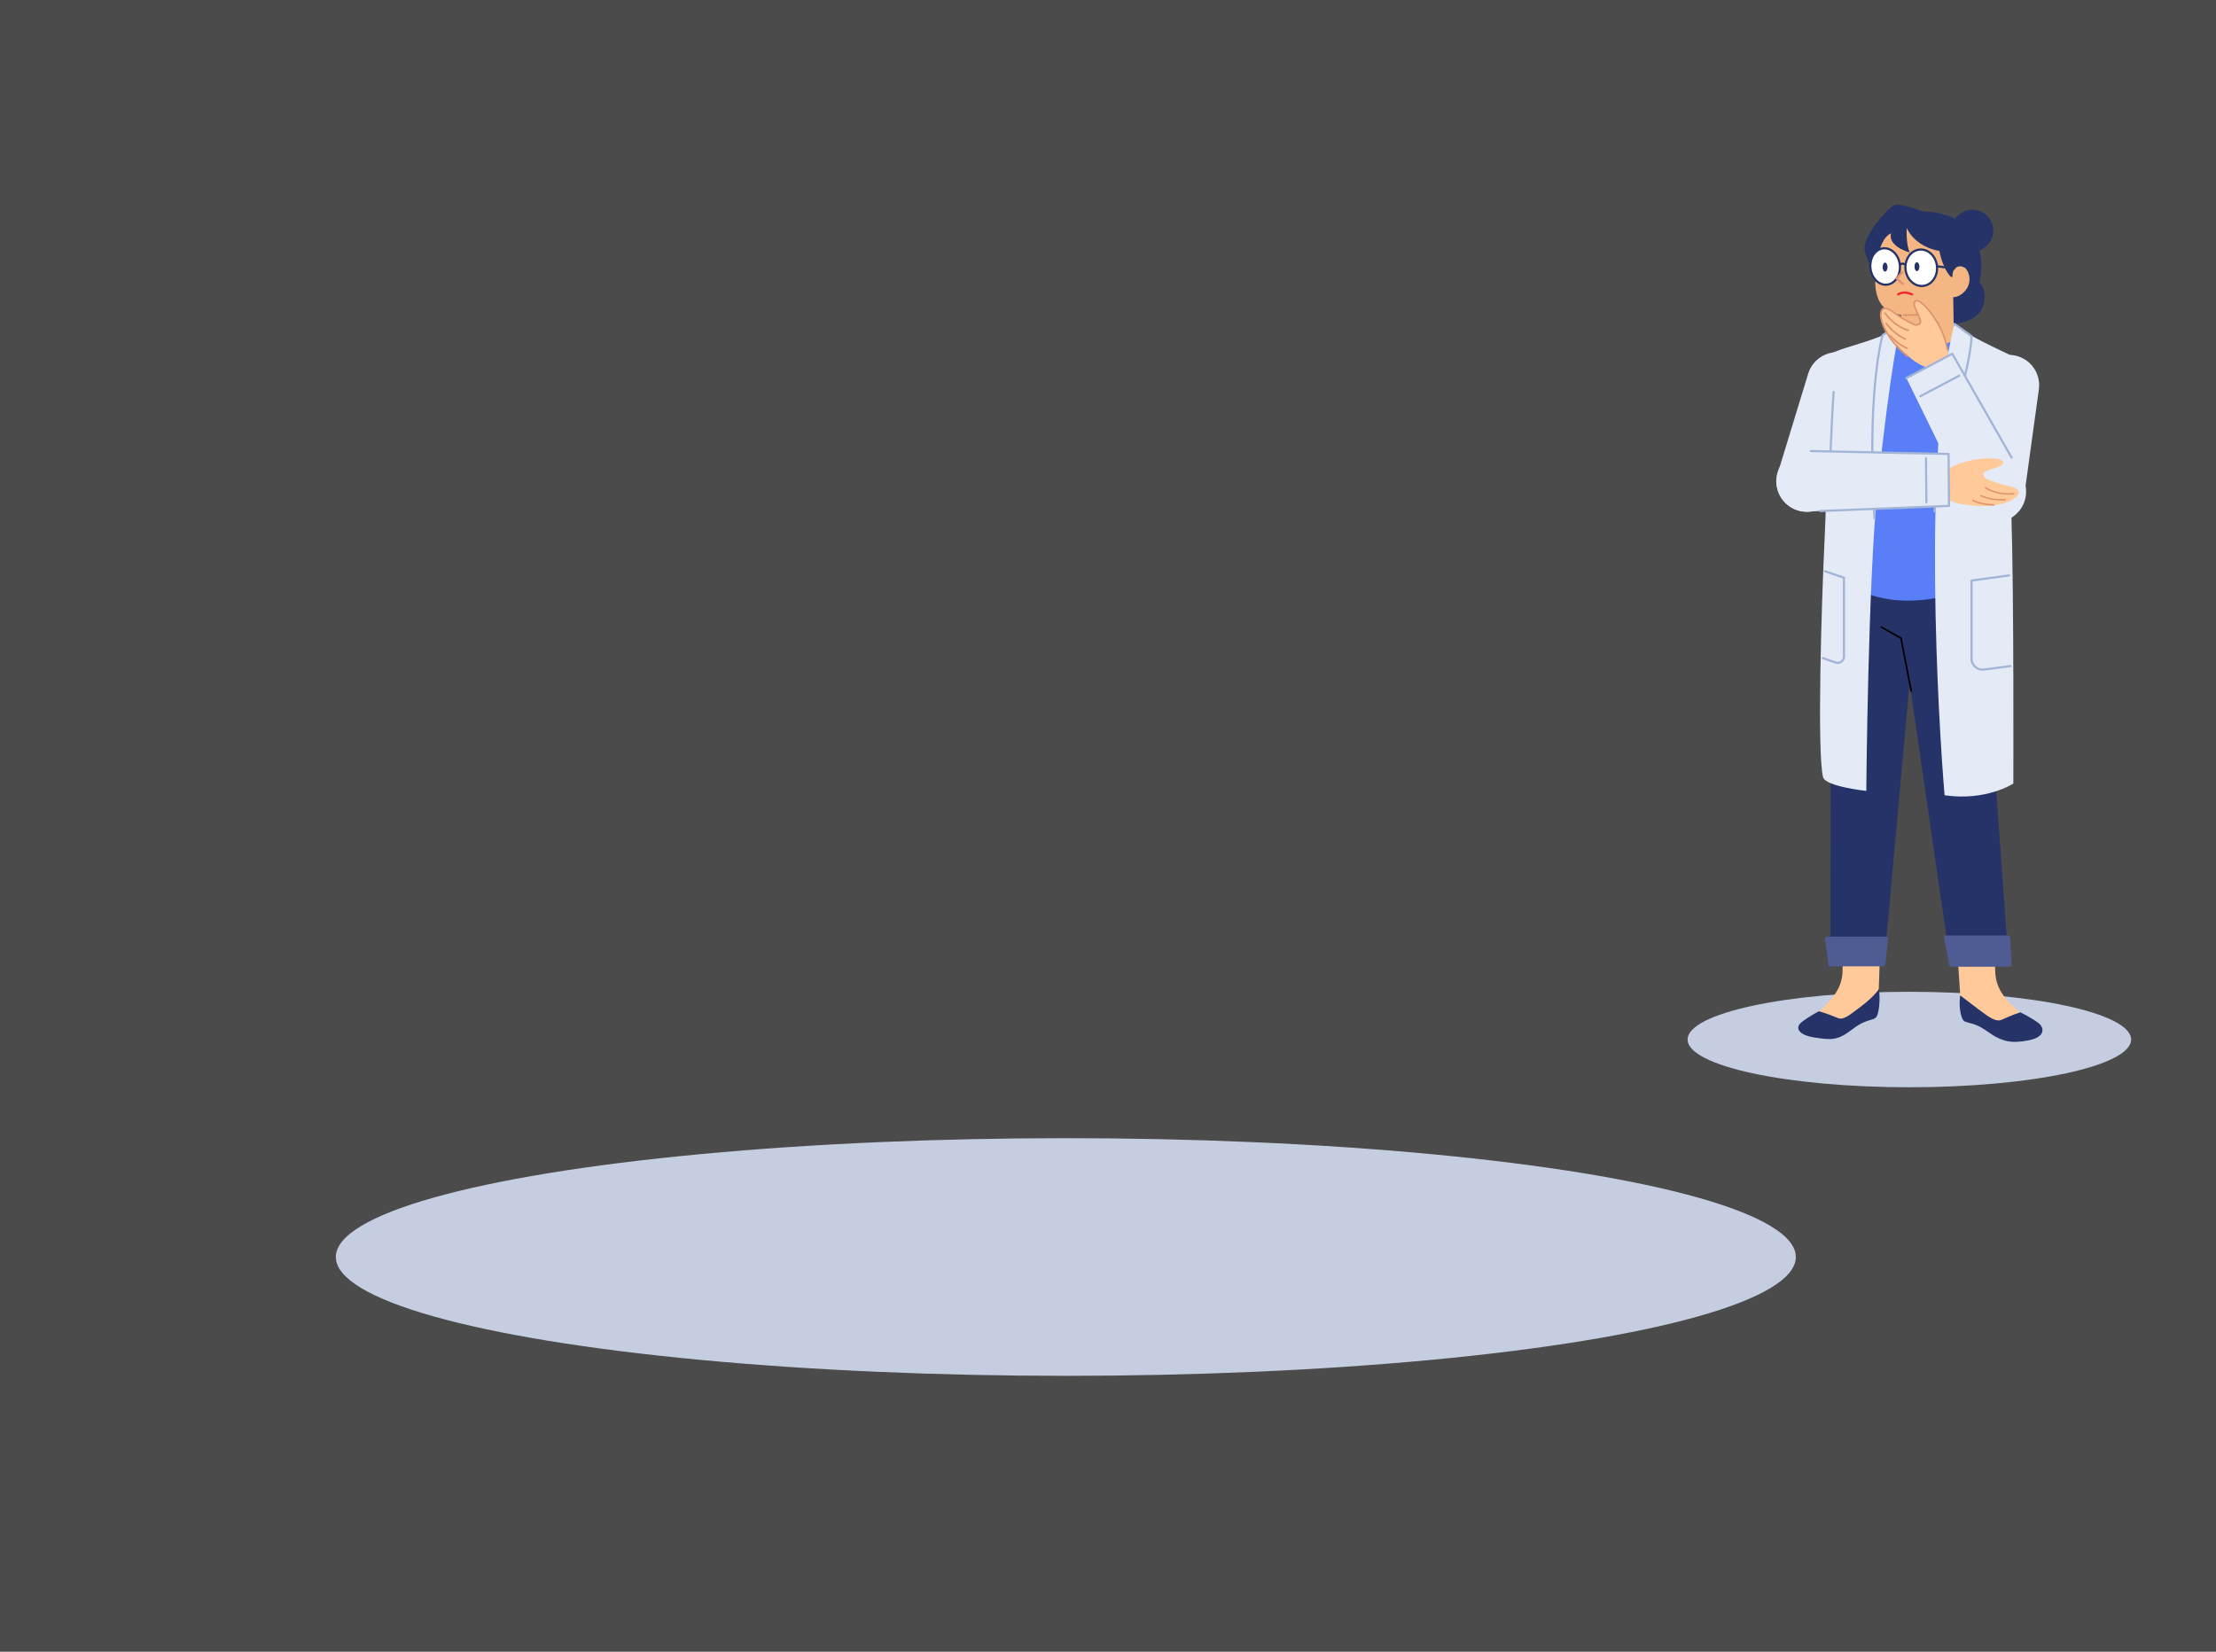 <svg width="440" height="328" viewBox="0 0 440 328" fill="none" xmlns="http://www.w3.org/2000/svg">
<rect x="0" y="0" width="440" height="328" fill="#333333" stroke="none"/>
<g clip-path="url(#clip0)">
<rect width="450" height="366.994" transform="translate(-10 -39)" fill="white" fill-opacity="0.12"/>
<ellipse cx="211.629" cy="249.624" rx="144.944" ry="23.596" fill="#C5CEE0"/>
<ellipse cx="379.115" cy="206.435" rx="44.031" ry="9.48" fill="#C5CEE0"/>
<path fill-rule="evenodd" clip-rule="evenodd" d="M357.016 101.393C353.836 100.421 352.045 97.055 353.017 93.875L359.027 74.201C359.998 71.021 363.364 69.23 366.545 70.202C369.725 71.173 371.516 74.54 370.544 77.72L364.534 97.393C363.563 100.574 360.197 102.365 357.016 101.393Z" fill="#E4EBF7"/>
<path fill-rule="evenodd" clip-rule="evenodd" d="M387.561 174.117C387.561 174.117 388.328 184.963 388.936 193.41C389.267 198.022 389.344 201.625 389.86 201.911C391.324 202.721 393.012 202.028 394.791 203.688C396.57 205.348 397.854 206.625 402.521 205.49C407.98 204.163 403.088 202.805 400.481 200.539C395.878 196.538 396.203 194.066 396.098 191.024C395.784 181.947 396.073 171.551 396.073 171.551L387.561 174.117Z" fill="#FFC999"/>
<path fill-rule="evenodd" clip-rule="evenodd" d="M389.212 197.675C389.212 197.675 390.05 198.301 392.78 200.388C394.933 202.034 396.331 203.028 397.468 202.5C399.545 201.536 401.15 201.034 401.15 201.034C401.15 201.034 403.13 201.98 404.629 203.064C406.127 204.148 405.999 205.999 402.774 206.597C399.549 207.196 397.681 207.057 394.545 204.792C391.409 202.527 390.1 203.537 389.587 202.204C388.785 200.123 389.212 197.675 389.212 197.675Z" fill="#253368"/>
<path fill-rule="evenodd" clip-rule="evenodd" d="M373.806 173.443C373.806 173.443 373.472 184.605 373.157 193.068C372.985 197.689 372.974 200.996 372.467 201.3C371.033 202.16 369.322 201.526 367.602 203.246C365.881 204.967 364.642 206.287 359.938 205.314C354.438 204.176 359.279 202.65 361.806 200.296C366.269 196.138 365.858 193.678 365.858 190.636C365.858 181.553 365.209 171.172 365.209 171.172L373.806 173.443Z" fill="#FFC999"/>
<path fill-rule="evenodd" clip-rule="evenodd" d="M393.093 111.527L363.554 110.093L363.409 190.961L374.158 190.674L379.158 135.611L387.212 191.028L398.829 191.393L393.093 111.527Z" fill="#253368"/>
<path fill-rule="evenodd" clip-rule="evenodd" d="M370.237 117.701C367.156 76.829 375.387 66.395 375.387 66.395H389.741L389.133 117.486C389.133 117.486 379.402 121.379 370.237 117.701Z" fill="#597EF7"/>
<path d="M376.577 69.849C376.618 69.767 376.717 69.734 376.799 69.775C377.106 69.928 377.42 70.065 377.738 70.186C380.209 71.126 382.853 71.088 385.346 70.458C385.733 70.36 386.082 70.255 386.386 70.151L386.535 70.098C386.559 70.09 386.581 70.081 386.602 70.073L386.758 70.013C386.842 69.978 386.939 70.018 386.975 70.102C387.01 70.186 386.97 70.284 386.886 70.319L386.811 70.349L386.783 70.36C386.7 70.391 386.604 70.426 386.494 70.464C386.181 70.572 385.823 70.679 385.427 70.779C382.874 71.424 380.164 71.463 377.621 70.496C377.291 70.371 376.968 70.229 376.651 70.071C376.569 70.03 376.536 69.93 376.577 69.849Z" fill="#597EF7"/>
<path fill-rule="evenodd" clip-rule="evenodd" d="M388.509 51.935C388.509 51.935 389.528 42.997 378.318 43.656C372.075 44.446 372.43 54.84 372.43 54.84C372.43 54.84 372.038 57.032 372.904 59.262C373.873 61.76 376.277 62.554 379.428 62.774C385.267 62.449 387.557 59.189 387.557 59.189C387.557 59.189 391.587 59.408 391.147 54.353C390.708 49.664 388.509 51.935 388.509 51.935Z" fill="#F4B784"/>
<path fill-rule="evenodd" clip-rule="evenodd" d="M387.453 45.804C387.453 48.1 389.315 49.962 391.611 49.962C393.908 49.962 395.77 48.1 395.77 45.804C395.77 43.507 393.908 41.645 391.611 41.645C389.315 41.645 387.453 43.507 387.453 45.804Z" fill="#253368"/>
<path fill-rule="evenodd" clip-rule="evenodd" d="M372.485 55.163C372.485 55.163 371.119 52.795 370.299 49.972C369.479 47.149 374.852 41.502 375.581 41.047C376.31 40.592 376.674 40.136 381.683 41.958C396.553 42.553 393.026 56.177 393.026 56.177C393.026 56.177 394.757 57.43 393.756 60.8C392.571 64.169 387.916 64.286 387.916 64.286L387.755 59.015C387.755 59.015 389.327 59.133 390.512 57.312C391.696 55.491 390.673 53.277 389.944 53.095C389.295 52.608 387.673 52.852 387.673 54.798C387.673 55.778 385.808 53.582 385.078 49.852C379.887 48.849 378.587 45.236 378.587 45.236C378.587 45.236 378.405 48.697 379.224 50.154C376.492 49.334 375.035 47.877 375.49 46.329C372.394 47.695 372.485 55.163 372.485 55.163Z" fill="#253368"/>
<path fill-rule="evenodd" clip-rule="evenodd" d="M387.916 64.935L387.785 57.076L377.538 57.312C377.538 57.312 377.576 62.678 377.374 64.856C372.102 69.004 386.578 70.531 388.646 66.638C389.43 65.162 387.916 64.935 387.916 64.935Z" fill="#F4B784"/>
<path fill-rule="evenodd" clip-rule="evenodd" d="M378.354 53.474C378.546 55.466 380.1 56.946 381.825 56.779C383.55 56.614 384.793 54.864 384.601 52.872C384.409 50.88 382.855 49.4 381.13 49.566C379.405 49.733 378.162 51.482 378.354 53.474Z" fill="white"/>
<path d="M381.11 49.351C379.258 49.53 377.937 51.39 378.139 53.495C378.342 55.599 379.995 57.173 381.846 56.995C383.697 56.817 385.019 54.956 384.816 52.851C384.617 50.779 383.01 49.22 381.193 49.344L381.11 49.351ZM384.386 52.893C384.567 54.772 383.403 56.411 381.805 56.565C380.206 56.719 378.75 55.333 378.569 53.453C378.388 51.574 379.552 49.935 381.151 49.781C382.75 49.627 384.205 51.013 384.386 52.893Z" fill="#253368"/>
<path fill-rule="evenodd" clip-rule="evenodd" d="M371.379 53.206C371.571 55.199 373.036 56.687 374.651 56.531C376.266 56.376 377.42 54.635 377.228 52.642C377.036 50.651 375.571 49.162 373.956 49.318C372.341 49.473 371.187 51.214 371.379 53.206Z" fill="white"/>
<path d="M373.935 49.103C372.191 49.271 370.962 51.125 371.164 53.227C371.367 55.329 372.927 56.914 374.671 56.746C376.417 56.579 377.645 54.724 377.443 52.622C377.244 50.552 375.727 48.983 374.014 49.096L373.935 49.103ZM377.013 52.663C377.194 54.546 376.115 56.173 374.63 56.316C373.145 56.459 371.776 55.068 371.594 53.186C371.416 51.334 372.457 49.728 373.905 49.541L373.977 49.533C375.462 49.39 376.832 50.782 377.013 52.663Z" fill="#253368"/>
<path d="M377.541 53.921C377.622 53.834 377.759 53.829 377.846 53.91C377.925 53.984 377.936 54.104 377.876 54.191L377.857 54.216L376.873 55.269L377.94 56.205C378.022 56.276 378.036 56.395 377.979 56.484L377.96 56.51C377.888 56.591 377.769 56.606 377.681 56.549L377.655 56.529L376.421 55.447C376.338 55.374 376.324 55.251 376.385 55.163L376.405 55.137L377.541 53.921Z" fill="#DD936F"/>
<path d="M377.016 58.644C376.916 58.71 376.782 58.683 376.716 58.584C376.65 58.484 376.677 58.35 376.776 58.284C376.999 58.136 377.241 58.031 377.497 57.966C378.076 57.82 378.687 57.885 379.276 58.079C379.494 58.15 379.658 58.223 379.754 58.273C379.859 58.328 379.9 58.459 379.844 58.565C379.793 58.661 379.679 58.703 379.579 58.667L379.476 58.619C379.467 58.614 379.457 58.61 379.446 58.605C379.356 58.566 379.254 58.526 379.141 58.489C378.623 58.318 378.09 58.262 377.602 58.385C377.393 58.438 377.197 58.523 377.016 58.644Z" fill="#F5222D"/>
<path fill-rule="evenodd" clip-rule="evenodd" d="M377.333 64.692C377.333 64.692 375.508 71.504 372.832 96.746C370.915 114.833 370.561 157.061 370.561 157.061C370.561 157.061 362.397 156.196 361.965 154.304C360.773 149.081 361.666 119.857 362.29 106.944C363.425 83.425 361.16 75.528 363.268 70.338C365.51 69.157 369.547 68.341 373.44 66.76C374.31 66.407 375.461 65.204 375.995 64.935C377.448 64.205 377.333 64.692 377.333 64.692Z" fill="#E4EBF7"/>
<path d="M364.089 77.614C364.208 77.623 364.298 77.726 364.29 77.844L364.21 79.096C364.179 79.603 364.145 80.169 364.11 80.79L364.022 82.376C363.916 84.331 363.812 86.469 363.713 88.764C363.551 92.533 363.416 96.45 363.317 100.461C363.314 100.581 363.215 100.675 363.096 100.672C362.977 100.669 362.882 100.57 362.885 100.451C362.97 97.01 363.082 93.639 363.214 90.371L363.282 88.746C363.391 86.194 363.508 83.835 363.626 81.707L363.725 79.97L363.859 77.815C363.867 77.696 363.97 77.606 364.089 77.614Z" fill="#A3B5D6"/>
<path d="M377.329 52.243C377.627 52.104 377.938 52.128 378.228 52.246C378.317 52.283 378.385 52.32 378.426 52.348C378.526 52.414 378.552 52.548 378.486 52.647C378.426 52.738 378.31 52.768 378.215 52.723L378.153 52.687C378.131 52.675 378.101 52.661 378.065 52.646C377.875 52.569 377.684 52.554 377.512 52.635C377.474 52.652 377.438 52.674 377.402 52.7C377.307 52.772 377.171 52.753 377.1 52.657C377.028 52.562 377.048 52.426 377.143 52.355C377.203 52.31 377.264 52.273 377.329 52.243Z" fill="#253368"/>
<path d="M382.85 62.021C382.937 62 383.025 62.053 383.046 62.14C383.067 62.227 383.013 62.315 382.926 62.336C382.472 62.445 381.955 62.531 381.385 62.596C380.32 62.718 379.213 62.758 378.268 62.75L377.937 62.745C377.847 62.743 377.777 62.668 377.779 62.579C377.782 62.489 377.856 62.419 377.946 62.421L378.073 62.424C379.048 62.439 380.223 62.403 381.348 62.274C381.905 62.21 382.411 62.126 382.85 62.021Z" fill="#DD936F"/>
<path fill-rule="evenodd" clip-rule="evenodd" d="M399.52 70.702C397.774 69.844 393.719 67.985 391.566 66.719C390.187 65.908 389.087 64.83 387.998 64.448C381.672 90.805 384.888 143.33 386.104 157.927C394.377 159.143 399.757 155.601 399.757 155.601C399.757 155.601 399.897 118.976 399.378 102.402C398.946 88.615 400.393 71.132 399.52 70.702Z" fill="#E4EBF7"/>
<path d="M387.917 64.215C387.98 64.127 388.097 64.1 388.191 64.149L388.218 64.165L391.584 66.57C391.632 66.605 391.664 66.657 391.672 66.716L391.675 66.745L391.673 66.859C391.67 67.005 391.659 67.216 391.638 67.494L391.631 67.579C391.578 68.242 391.481 69.044 391.331 69.99L391.268 70.377C390.841 72.92 390.114 75.999 389.019 79.638L388.676 80.773C386.327 88.597 385.528 92.554 384.319 101.539C384.303 101.657 384.194 101.74 384.076 101.724C383.958 101.708 383.875 101.599 383.891 101.481L384.061 100.228C385.211 91.885 386.06 87.928 388.433 80.083L388.52 79.794C389.715 75.862 390.48 72.581 390.904 69.922L390.961 69.556C391.069 68.838 391.143 68.213 391.19 67.677L391.201 67.544C391.214 67.38 391.224 67.233 391.231 67.103L391.241 66.856L387.967 64.517C387.879 64.454 387.852 64.336 387.9 64.243L387.917 64.215Z" fill="#A3B5D6"/>
<path fill-rule="evenodd" clip-rule="evenodd" d="M380.131 52.959C380.131 53.452 380.349 53.852 380.618 53.852C380.887 53.852 381.105 53.452 381.105 52.959C381.105 52.467 380.887 52.067 380.618 52.067C380.349 52.067 380.131 52.467 380.131 52.959Z" fill="#253368"/>
<path fill-rule="evenodd" clip-rule="evenodd" d="M373.806 53.041C373.806 53.533 374.024 53.933 374.293 53.933C374.561 53.933 374.779 53.533 374.779 53.041C374.779 52.548 374.561 52.149 374.293 52.149C374.024 52.149 373.806 52.548 373.806 53.041Z" fill="#253368"/>
<path d="M377.091 64.107C377.191 64.041 377.325 64.067 377.391 64.167C377.451 64.257 377.434 64.376 377.356 64.446L377.331 64.466L373.991 66.693L373.955 66.822L373.927 66.93C373.857 67.194 373.78 67.516 373.697 67.896C373.459 68.987 373.22 70.329 372.997 71.935L372.935 72.388C371.943 79.844 371.632 89.915 372.399 102.876C372.406 102.995 372.315 103.097 372.196 103.105C372.077 103.111 371.975 103.02 371.968 102.901L371.922 102.11C371.197 89.24 371.545 79.254 372.569 71.876L372.634 71.421C372.839 70.003 373.057 68.8 373.275 67.804L373.33 67.555C373.376 67.355 373.419 67.173 373.461 67.009L373.527 66.752L373.575 66.577C373.586 66.536 373.595 66.508 373.599 66.494C373.611 66.456 373.633 66.422 373.662 66.396L373.686 66.378L377.091 64.107Z" fill="#A3B5D6"/>
<path d="M384.631 52.658L388.027 53.124C388.146 53.141 388.228 53.25 388.212 53.368C388.197 53.477 388.104 53.555 387.998 53.555L387.969 53.553L384.572 53.086C384.454 53.07 384.371 52.961 384.387 52.843C384.402 52.734 384.495 52.656 384.602 52.656L384.631 52.658Z" fill="#253368"/>
<path d="M398.89 114.055C399.008 114.039 399.117 114.121 399.133 114.24C399.148 114.348 399.08 114.448 398.977 114.477L398.949 114.483L391.673 115.484V130.782C391.673 131.962 392.693 132.878 393.859 132.761L393.925 132.753L399.134 132.058C399.252 132.042 399.36 132.125 399.376 132.244C399.391 132.352 399.322 132.452 399.22 132.48L399.191 132.486L393.982 133.181C392.555 133.371 391.285 132.284 391.242 130.856L391.241 130.782V115.296C391.241 115.198 391.307 115.114 391.399 115.088L391.427 115.082L398.89 114.055Z" fill="#A3B5D6"/>
<path d="M373.418 124.46C373.458 124.388 373.544 124.358 373.619 124.386L373.644 124.397L377.536 126.587C377.57 126.606 377.596 126.636 377.61 126.672L377.618 126.7L379.629 137.187C379.646 137.277 379.588 137.363 379.498 137.381C379.417 137.396 379.338 137.35 379.311 137.275L379.304 137.249L377.306 126.838L373.481 124.686C373.409 124.646 373.379 124.56 373.406 124.485L373.418 124.46Z" fill="black"/>
<path fill-rule="evenodd" clip-rule="evenodd" d="M387.447 191.985H398.991C399.236 191.985 399.429 191.764 399.414 191.503L399.108 186.196C399.095 185.957 398.909 185.77 398.686 185.77H386.417C386.148 185.77 385.948 186.035 386.002 186.317L387.032 191.624C387.073 191.834 387.246 191.985 387.447 191.985Z" fill="#4E5C93"/>
<path fill-rule="evenodd" clip-rule="evenodd" d="M363.131 191.904H373.905C374.125 191.904 374.311 191.738 374.335 191.519L374.887 186.472C374.915 186.216 374.714 185.993 374.458 185.993H362.819C362.57 185.993 362.373 186.203 362.388 186.451L363.053 191.633C363.067 191.873 362.902 191.904 363.131 191.904Z" fill="#4E5C93"/>
<path fill-rule="evenodd" clip-rule="evenodd" d="M373.092 196.366C373.092 196.366 372.288 197.785 369.498 199.878C367.115 201.665 366.04 202.64 364.885 202.151C362.776 201.259 361.155 200.813 361.155 200.813C361.155 200.813 359.208 201.826 357.748 202.962C356.289 204.097 357.099 205.557 360.343 206.044C363.588 206.53 364.829 206.712 367.885 204.341C370.942 201.969 372.285 202.932 372.751 201.583C373.481 199.475 373.092 196.366 373.092 196.366Z" fill="#253368"/>
<path d="M362.141 113.361C362.176 113.258 362.282 113.199 362.387 113.219L362.415 113.227L366.201 114.524C366.279 114.551 366.334 114.619 366.345 114.698L366.347 114.729V130.393C366.347 131.375 365.398 132.071 364.468 131.789L364.412 131.771L361.842 130.881C361.73 130.842 361.67 130.719 361.709 130.606C361.744 130.503 361.851 130.444 361.955 130.465L361.984 130.473L364.554 131.362C365.203 131.587 365.881 131.122 365.914 130.445L365.915 130.393V114.883L362.275 113.635C362.171 113.6 362.112 113.494 362.133 113.39L362.141 113.361Z" fill="#A3B5D6"/>
<path fill-rule="evenodd" clip-rule="evenodd" d="M395.098 103.814C398.392 104.268 401.431 101.966 401.885 98.672L404.83 77.318C405.284 74.024 402.982 70.985 399.688 70.531C396.393 70.077 393.354 72.379 392.9 75.673L389.955 97.026C389.501 100.321 391.803 103.36 395.098 103.814Z" fill="#E4EBF7"/>
<path fill-rule="evenodd" clip-rule="evenodd" d="M378.761 70.599C378.761 70.599 382.359 74.128 385.065 72.9C387.516 71.787 386.7 69.208 386.7 69.208C386.7 69.208 386.296 66.517 384.734 63.926C383.704 62.218 381.419 59.17 380.449 59.59C379.184 60.136 381.973 63.435 381.216 64.093C380.44 64.768 379.813 64.129 377.91 63.145C376.721 62.529 375.791 61.455 374.683 61.126C372.518 60.482 372.923 65.754 378.761 70.599Z" fill="#FFC999"/>
<path d="M380.346 59.592C381.287 59.185 383.296 61.443 384.834 63.993C384.89 64.086 384.945 64.18 384.998 64.274C385.629 65.381 386.106 66.566 386.45 67.751C386.571 68.165 386.666 68.55 386.739 68.897L386.774 69.068C386.784 69.122 386.794 69.172 386.802 69.219L386.822 69.336C386.835 69.424 386.774 69.507 386.685 69.52C386.597 69.534 386.515 69.473 386.501 69.384L386.483 69.276C386.467 69.186 386.447 69.081 386.422 68.963C386.35 68.625 386.257 68.247 386.139 67.841C385.802 66.679 385.335 65.517 384.717 64.434C384.664 64.342 384.611 64.251 384.556 64.161L384.437 63.965C383.032 61.691 381.145 59.6 380.474 59.89C380.088 60.057 380.172 60.588 380.7 61.77L381.005 62.442C381.554 63.662 381.637 64.06 381.284 64.367C381.193 64.446 381.103 64.509 381.011 64.558C380.637 64.759 380.263 64.721 379.719 64.47L379.604 64.413C379.221 64.218 378.272 63.691 377.882 63.484L377.797 63.44C377.424 63.247 377.095 63.029 376.603 62.663L376.168 62.338C376.042 62.244 375.939 62.169 375.841 62.099C375.357 61.755 374.98 61.546 374.598 61.433C373.684 61.161 373.312 62.179 373.837 63.909C374.474 66.004 376.209 68.454 378.826 70.626C378.895 70.683 378.904 70.785 378.847 70.854C378.79 70.923 378.688 70.932 378.619 70.875C375.955 68.664 374.184 66.162 373.527 64.003C372.94 62.072 373.425 60.746 374.691 61.122C375.113 61.248 375.519 61.472 376.029 61.834L376.153 61.924C376.195 61.955 376.24 61.988 376.288 62.023L376.696 62.329C377.199 62.705 377.525 62.928 377.875 63.115L378.085 63.225C378.542 63.47 379.543 64.025 379.824 64.161L379.854 64.176C380.315 64.388 380.591 64.416 380.858 64.273C380.927 64.236 380.998 64.186 381.071 64.123C381.262 63.957 381.144 63.53 380.626 62.391L380.483 62.079C379.793 60.57 379.661 59.889 380.346 59.592Z" fill="#DD936F"/>
<path d="M374.163 62.035C374.235 61.983 374.337 61.998 374.39 62.07C374.687 62.474 375.003 62.845 375.335 63.184C376.127 63.994 376.975 64.591 377.823 65.007C378.119 65.153 378.393 65.265 378.638 65.348L378.739 65.382C378.832 65.411 378.9 65.43 378.938 65.438C379.026 65.458 379.08 65.545 379.061 65.632C379.041 65.719 378.954 65.774 378.867 65.754L378.806 65.739L378.776 65.731C378.706 65.711 378.625 65.686 378.534 65.655C378.276 65.567 377.989 65.45 377.68 65.298C376.801 64.866 375.922 64.248 375.103 63.411C374.761 63.061 374.435 62.678 374.129 62.262C374.076 62.19 374.091 62.089 374.163 62.035Z" fill="#DD936F"/>
<path d="M374.42 64.068C374.494 64.017 374.595 64.036 374.645 64.11L374.733 64.23L374.761 64.265C374.858 64.392 374.973 64.533 375.105 64.685C375.485 65.121 375.928 65.557 376.429 65.964C377.034 66.454 377.684 66.868 378.374 67.181C378.455 67.218 378.491 67.314 378.454 67.395C378.417 67.477 378.321 67.513 378.24 67.476C377.523 67.151 376.851 66.722 376.225 66.216C375.708 65.796 375.252 65.347 374.861 64.898C374.751 64.772 374.653 64.653 374.566 64.543L374.503 64.463C374.442 64.383 374.401 64.325 374.379 64.293C374.328 64.22 374.346 64.119 374.42 64.068Z" fill="#DD936F"/>
<path d="M375.114 66.483C375.178 66.421 375.281 66.424 375.343 66.489C376.2 67.387 377.014 68.051 377.759 68.517C378.018 68.679 378.25 68.805 378.45 68.898L378.532 68.935C378.606 68.968 378.658 68.988 378.687 68.998C378.772 69.026 378.818 69.118 378.79 69.203C378.762 69.288 378.67 69.334 378.585 69.305L378.539 69.289C378.486 69.269 378.41 69.237 378.313 69.192C378.101 69.093 377.858 68.961 377.588 68.792C376.82 68.311 375.984 67.63 375.108 66.712C375.047 66.647 375.049 66.545 375.114 66.483Z" fill="#DD936F"/>
<path fill-rule="evenodd" clip-rule="evenodd" d="M387.704 70.387L378.585 75.207L390.951 100.448C392.506 103.388 396.149 104.511 399.089 102.957C402.029 101.403 403.152 97.759 401.598 94.819L387.704 70.387Z" fill="#E4EBF7"/>
<path d="M387.532 70.061C387.625 70.011 387.74 70.037 387.803 70.119L387.82 70.145L399.602 90.763C399.662 90.866 399.626 90.998 399.522 91.057C399.427 91.112 399.308 91.086 399.244 91.001L399.227 90.977L387.549 70.54L378.615 75.263C378.518 75.315 378.401 75.285 378.339 75.198L378.323 75.174C378.272 75.077 378.301 74.959 378.388 74.897L378.413 74.882L387.532 70.061Z" fill="#A3B5D6"/>
<path d="M388.93 74.404C389.036 74.348 389.167 74.388 389.222 74.494C389.273 74.591 389.244 74.709 389.157 74.77L389.132 74.786L381.389 78.879C381.284 78.935 381.153 78.895 381.097 78.789C381.046 78.693 381.076 78.575 381.162 78.513L381.187 78.498L388.93 74.404Z" fill="#A3B5D6"/>
<path fill-rule="evenodd" clip-rule="evenodd" d="M390.553 100.256C390.553 100.256 385.527 99.894 384.658 97.052C383.87 94.478 386.343 93.383 386.343 93.383C386.343 93.383 388.629 91.906 391.605 91.362C393.566 91.004 397.364 90.702 397.691 91.706C398.118 93.016 393.8 93.109 393.807 94.111C393.815 95.14 394.709 95.186 396.706 95.962C397.954 96.447 399.375 96.433 400.355 97.046C402.269 98.243 398.049 101.428 390.553 100.256Z" fill="#FFC999"/>
<path d="M394.094 96.756C394.14 96.692 394.23 96.678 394.294 96.724L394.329 96.748C394.34 96.755 394.353 96.764 394.368 96.773C394.433 96.815 394.509 96.861 394.598 96.911C394.854 97.055 395.156 97.199 395.502 97.334C396.744 97.819 398.2 98.056 399.842 97.91C399.921 97.903 399.99 97.961 399.997 98.04C400.004 98.118 399.946 98.188 399.868 98.195C398.179 98.345 396.68 98.101 395.398 97.601C395.039 97.461 394.726 97.311 394.458 97.16C394.388 97.121 394.324 97.083 394.268 97.048L394.214 97.014C394.171 96.987 394.142 96.967 394.127 96.956C394.063 96.91 394.048 96.82 394.094 96.756Z" fill="#DD936F"/>
<path d="M393.176 98.374C393.208 98.302 393.293 98.27 393.365 98.302C393.441 98.337 393.518 98.37 393.595 98.401C395.073 99.011 396.624 99.172 397.932 99.085L398.078 99.074C398.107 99.071 398.129 99.069 398.144 99.067C398.223 99.058 398.294 99.114 398.303 99.192C398.313 99.271 398.257 99.342 398.178 99.351L398.073 99.361C398.039 99.364 397.998 99.368 397.951 99.371C396.603 99.46 395.011 99.294 393.486 98.666C393.406 98.633 393.326 98.599 393.248 98.563C393.176 98.531 393.144 98.446 393.176 98.374Z" fill="#DD936F"/>
<path d="M391.598 99.321C391.637 99.252 391.725 99.229 391.793 99.269C391.835 99.293 391.926 99.339 392.067 99.399C392.305 99.5 392.596 99.601 392.94 99.696C393.757 99.921 394.74 100.073 395.896 100.118C395.975 100.122 396.036 100.188 396.033 100.267C396.03 100.346 395.964 100.407 395.885 100.404C394.707 100.358 393.702 100.203 392.864 99.972C392.552 99.886 392.281 99.794 392.052 99.702L391.955 99.662C391.804 99.598 391.702 99.547 391.649 99.516C391.581 99.477 391.558 99.389 391.598 99.321Z" fill="#DD936F"/>
<path fill-rule="evenodd" clip-rule="evenodd" d="M386.75 90.151L386.843 100.466L358.758 101.584C355.433 101.614 352.713 98.943 352.682 95.617C352.652 92.291 355.324 89.571 358.649 89.541L386.75 90.151Z" fill="#E4EBF7"/>
<path d="M359.549 89.353L386.906 89.934C387.013 89.936 387.1 90.016 387.115 90.119L387.117 90.148L387.211 100.462C387.212 100.57 387.134 100.659 387.032 100.677L387.003 100.68L361.413 101.697C361.294 101.701 361.193 101.609 361.189 101.489C361.184 101.38 361.262 101.287 361.367 101.268L361.396 101.265L386.776 100.257L386.687 90.361L359.54 89.785C359.431 89.783 359.342 89.7 359.33 89.594L359.329 89.565C359.331 89.455 359.414 89.367 359.52 89.355L359.549 89.353Z" fill="#A3B5D6"/>
<path d="M382.414 90.768C382.524 90.767 382.615 90.848 382.63 90.953L382.632 90.983L382.711 99.74C382.712 99.86 382.616 99.957 382.497 99.958C382.388 99.959 382.297 99.879 382.281 99.773L382.279 99.744L382.2 90.986C382.199 90.867 382.295 90.769 382.414 90.768Z" fill="#A3B5D6"/>
</g>
<defs>
<clipPath id="clip0">
<rect width="450" height="366.994" fill="white" transform="translate(-10 -39)"/>
</clipPath>
</defs>
</svg>
